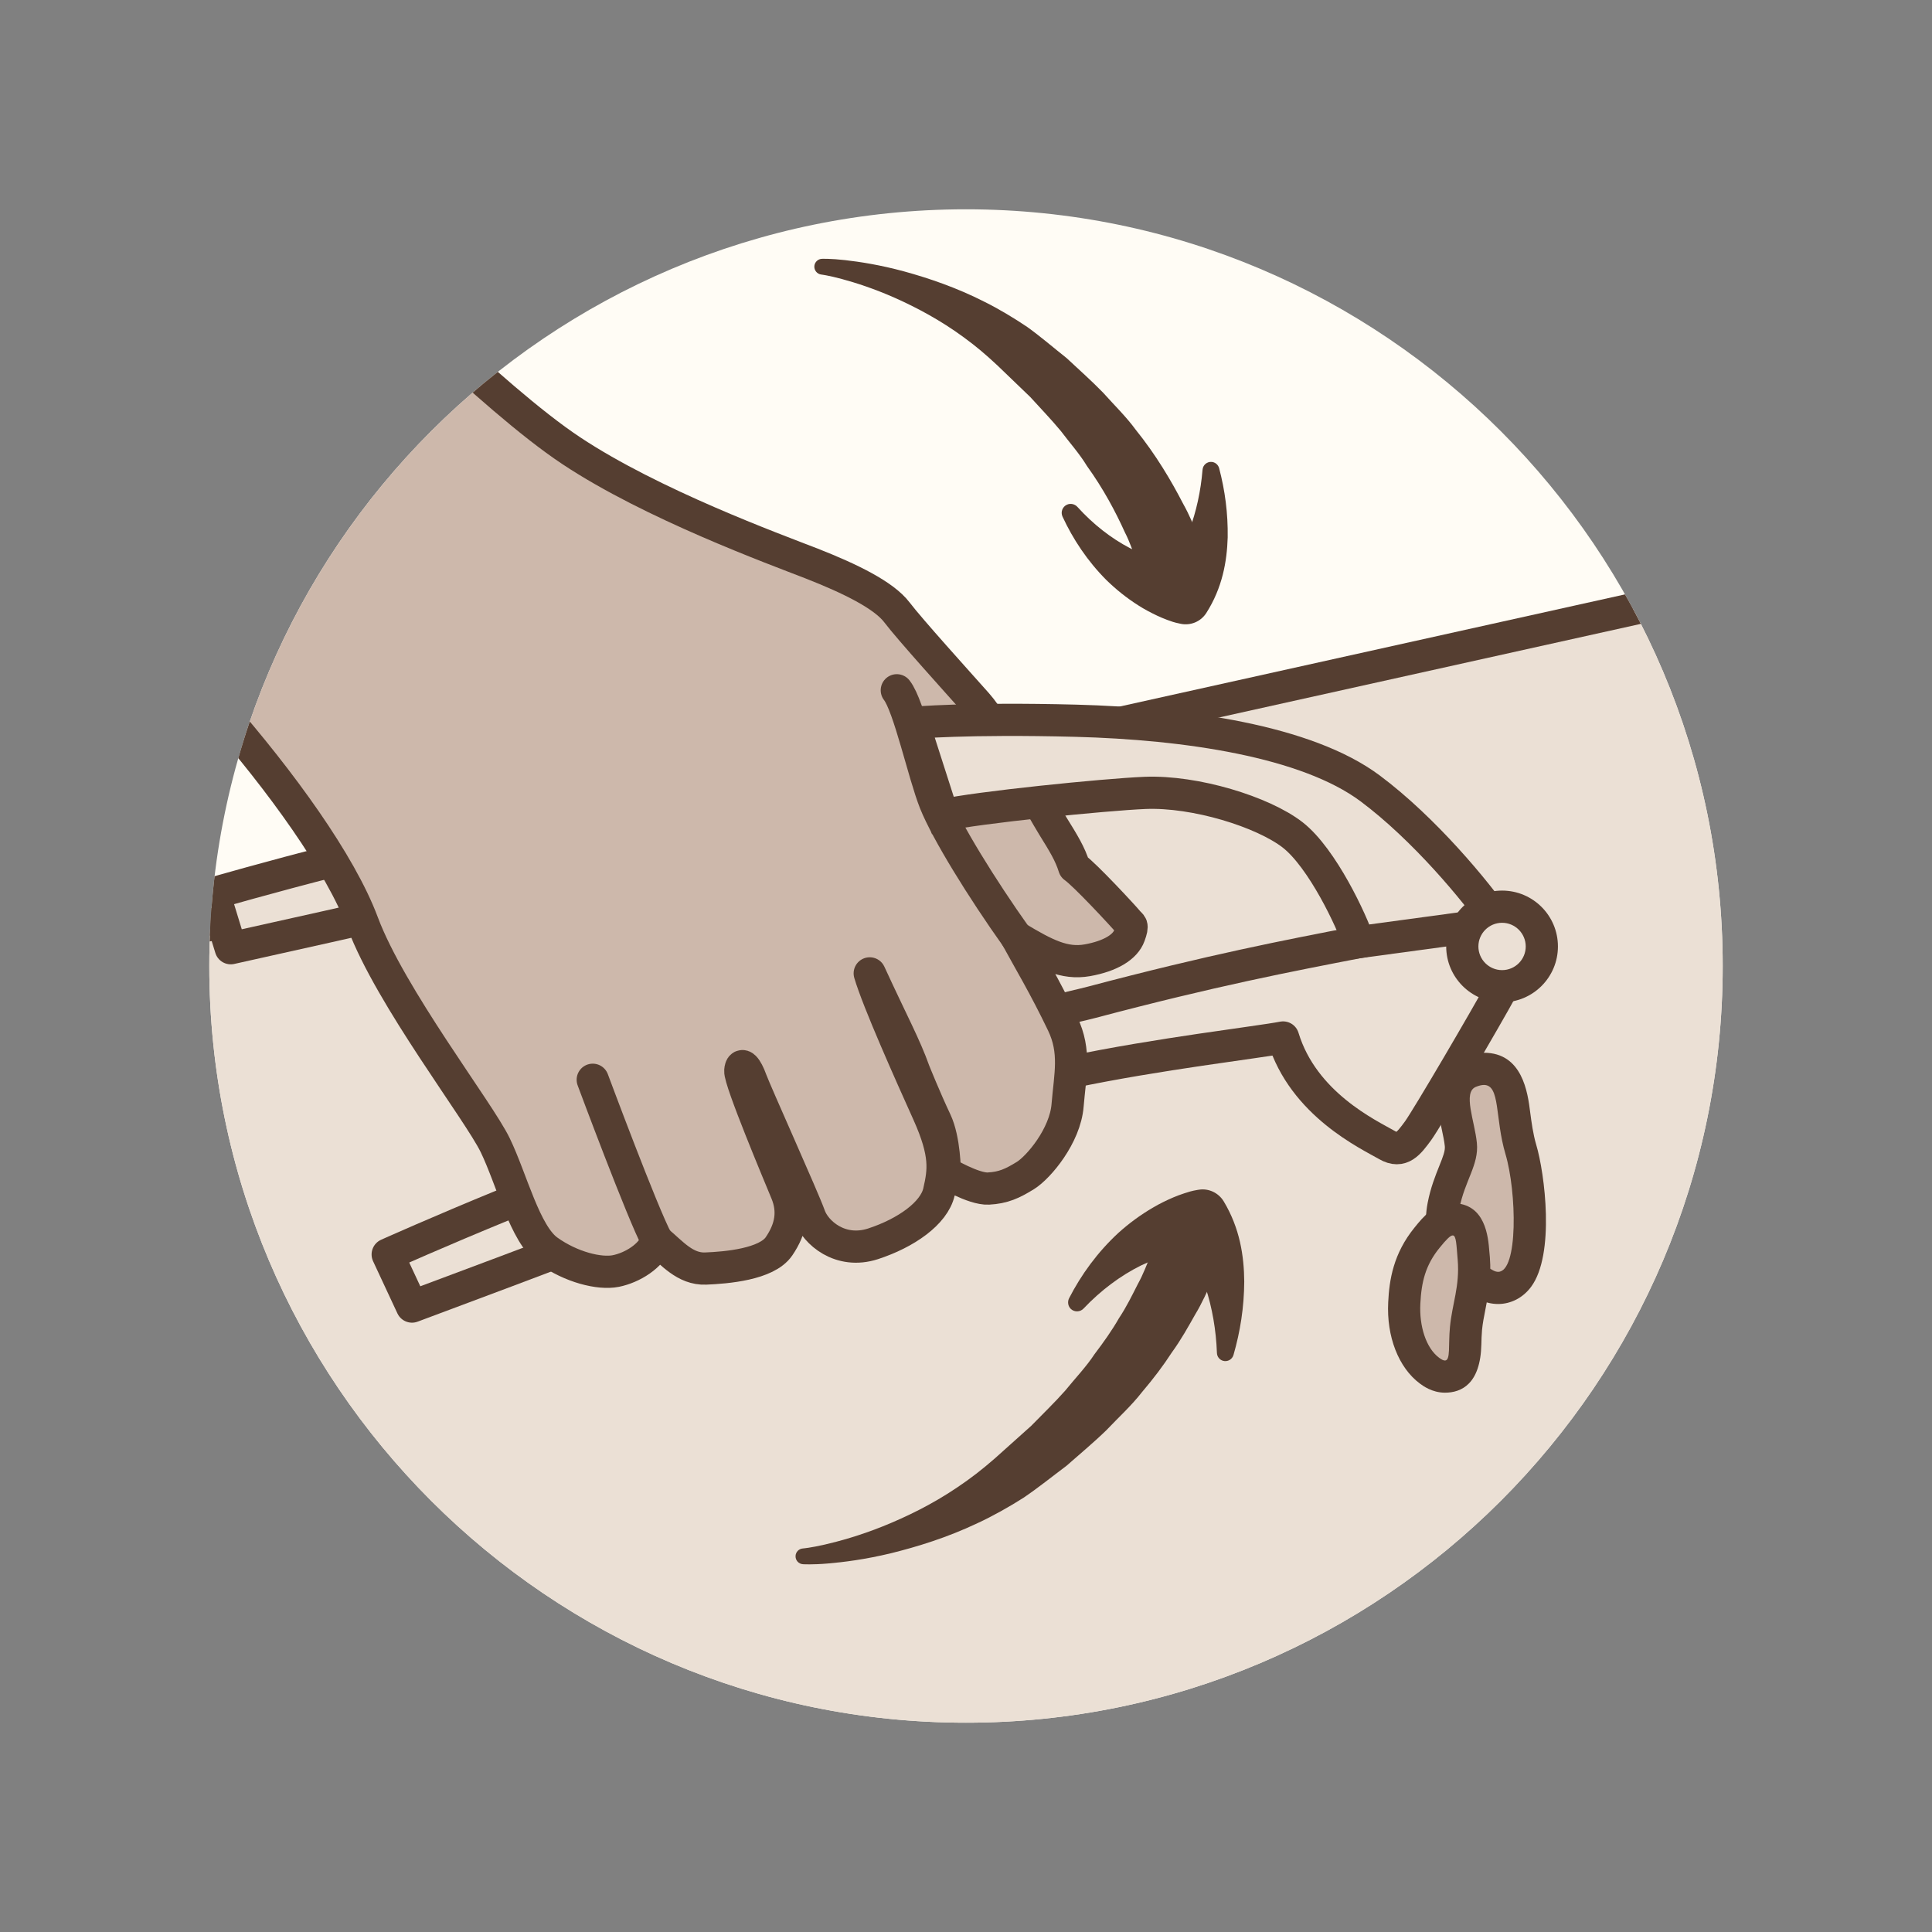 <?xml version="1.0" encoding="utf-8"?>
<!-- Generator: Adobe Illustrator 16.0.0, SVG Export Plug-In . SVG Version: 6.00 Build 0)  -->
<!DOCTYPE svg PUBLIC "-//W3C//DTD SVG 1.1//EN" "http://www.w3.org/Graphics/SVG/1.1/DTD/svg11.dtd">
<svg version="1.1" id="Layer_1" xmlns="http://www.w3.org/2000/svg" xmlns:xlink="http://www.w3.org/1999/xlink" x="0px" y="0px"
	 width="60px" height="60px" viewBox="0 0 60 60" enable-background="new 0 0 60 60" xml:space="preserve">
<rect x="0" y="0" width="60" height="60" fill="#808080" stroke="none"/>
<g>
	<defs>
		<path id="SVGID_57_" d="M29.999,53.5C17.041,53.5,6.5,42.958,6.5,30c0-12.96,10.541-23.5,23.499-23.5
			C42.958,6.5,53.5,17.04,53.5,30C53.5,42.958,42.958,53.5,29.999,53.5z"/>
	</defs>
	<clipPath id="SVGID_2_">
		<use xlink:href="#SVGID_57_"  overflow="visible"/>
	</clipPath>
	<rect x="0.625" y="0.625" clip-path="url(#SVGID_2_)" fill="#FFFCF5" width="58.75" height="58.75"/>
	<polygon clip-path="url(#SVGID_2_)" fill="#EBE0D5" stroke="#553E31" stroke-miterlimit="10" points="58.75,17.133 -10.48,32.497 
		12.661,60 53.514,51.727 	"/>
	<g clip-path="url(#SVGID_2_)">
		<path fill="#EBE0D5" stroke="#553E31" stroke-linecap="round" stroke-linejoin="round" stroke-miterlimit="10" d="M22.659,36.941
			c-0.576,0.154-1.145,0.334-1.684,0.544c-3.175,1.228-8.18,3.092-8.18,3.092l-0.755-1.619c0,0,6.313-2.835,10.176-3.915"/>
		<path fill="#EBE0D5" stroke="#553E31" stroke-linecap="round" stroke-linejoin="round" stroke-miterlimit="10" d="M17.438,27.212
			c-0.592,0.073-1.181,0.171-1.743,0.306c-3.314,0.777-8.529,1.93-8.529,1.93l-0.524-1.71c0,0,6.645-1.933,10.621-2.466"/>
		<path fill="#EBE0D5" stroke="#553E31" stroke-linecap="round" stroke-linejoin="round" stroke-miterlimit="10" d="M32.81,31.399
			c0.391-0.11,0.76-0.185,1.088-0.271c3.771-0.999,6.104-1.444,8.297-1.869c1.863-0.361,2.951-0.509,4.332-0.587v-0.001
			c0.121,0.176,0.215,0.323,0.275,0.433c0.408,0.743,0.332,0.692-0.154,1.589c-0.486,0.895-2.33,4.044-2.611,4.428
			c-0.283,0.384-0.512,0.7-0.955,0.444c-0.58-0.333-2.604-1.272-3.234-3.345c-0.781,0.15-3.896,0.51-6.594,1.077L32.81,31.399z"/>
		<path fill="#CDB8AB" stroke="#553E31" stroke-linecap="round" stroke-linejoin="round" stroke-miterlimit="10" d="M1.405,17.03
			c2.506,1.462,8.48,7.937,9.859,11.628c0.86,2.304,3.604,5.848,4.115,6.906c0.513,1.059,0.922,2.765,1.639,3.276
			c0.716,0.513,1.596,0.734,2.107,0.633c0.512-0.104,1.101-0.462,1.28-0.947c0.461,0.384,0.871,0.896,1.51,0.87
			c0.64-0.026,1.896-0.128,2.278-0.691c0.385-0.563,0.462-1.101,0.232-1.664c-0.232-0.563-1.46-3.482-1.435-3.789
			c0.025-0.307,0.205-0.078,0.333,0.281c0.127,0.357,1.639,3.711,1.819,4.224c0.178,0.513,0.946,1.203,1.971,0.871
			c1.023-0.334,1.895-0.946,2.048-1.612c0.153-0.666,0.23-1.178-0.332-2.433c-0.565-1.255-1.562-3.482-1.819-4.354
			c0.709,1.542,1.101,2.253,1.382,3.047c0,0,0.346,0.861,0.667,1.538c0.28,0.589,0.282,1.586,0.282,1.586s0.895,0.538,1.355,0.512
			c0.462-0.025,0.742-0.153,1.154-0.408c0.408-0.256,1.229-1.229,1.305-2.177c0.078-0.947,0.262-1.666-0.154-2.535
			c-0.563-1.177-1.074-2.022-1.434-2.688c0.896,0.539,1.486,0.845,2.203,0.718c0.717-0.129,1.176-0.41,1.305-0.769
			c0.129-0.357,0.051-0.307-0.051-0.436c-0.102-0.127-1.332-1.459-1.664-1.688c-0.127-0.411-0.332-0.743-0.666-1.281
			c-0.332-0.537-1.74-3.097-2.355-3.788c-0.614-0.691-2.075-2.304-2.484-2.842c-0.408-0.538-1.458-1.049-2.636-1.512
			c-1.178-0.459-4.966-1.842-7.475-3.507c-2.509-1.663-6.503-5.811-8.397-7.321c-1.895-1.512-13.21,7.117-13.21,7.117
			S-1.102,15.568,1.405,17.03z"/>
		<path fill="#EBE0D5" stroke="#553E31" stroke-miterlimit="10" d="M42.194,29.259c-0.207-0.642-1.127-2.612-2.049-3.33
			c-0.922-0.716-3.023-1.368-4.584-1.305c-1.254,0.052-5.237,0.455-6.282,0.694l-0.921-2.869c0,0,1.647-0.154,5.054-0.066
			c3.402,0.09,7.166,0.628,9.139,2.101c1.678,1.253,3.283,3.185,3.975,4.188L42.194,29.259z"/>
		<path fill="#FFFFFF" stroke="#553E31" stroke-linecap="round" stroke-linejoin="round" stroke-miterlimit="10" d="M18.408,33.533
			c0,0,1.562,4.198,1.998,4.993"/>
		<g>
			<path fill="#EBE0D5" d="M46.649,30.629c-0.682,0-1.236-0.554-1.236-1.235s0.555-1.235,1.236-1.235
				c0.68,0,1.234,0.554,1.234,1.235S47.329,30.629,46.649,30.629z"/>
			<path fill="#553E31" d="M46.649,28.658c0.404,0,0.734,0.33,0.734,0.735s-0.328,0.735-0.734,0.735s-0.736-0.33-0.736-0.735
				C45.913,28.987,46.243,28.658,46.649,28.658 M46.649,27.658c-0.957,0-1.736,0.778-1.736,1.735s0.779,1.735,1.736,1.735
				s1.734-0.778,1.734-1.735S47.606,27.658,46.649,27.658L46.649,27.658z"/>
		</g>
		<g>
			<path fill="#CDB8AB" d="M46.526,39.998c-0.129,0-0.256-0.033-0.381-0.098c-1.049-0.548-1.516-1.418-1.316-2.45
				c0.08-0.424,0.213-0.755,0.332-1.048c0.135-0.34,0.234-0.585,0.207-0.856c-0.018-0.183-0.063-0.383-0.104-0.577
				c-0.125-0.588-0.297-1.394,0.373-1.675c0.162-0.067,0.309-0.1,0.447-0.1c0.76,0,0.861,0.782,0.941,1.41
				c0.045,0.334,0.094,0.712,0.205,1.091c0.289,0.973,0.477,3.22-0.084,3.974C46.989,39.881,46.769,39.998,46.526,39.998z"/>
			<path fill="#553E31" d="M46.085,33.694c0.514,0,0.338,1.031,0.668,2.144c0.35,1.177,0.402,3.66-0.227,3.66
				c-0.047,0-0.096-0.014-0.148-0.041c-0.785-0.41-1.23-1.024-1.059-1.912c0.17-0.888,0.613-1.365,0.547-2.048
				c-0.068-0.684-0.443-1.57-0.035-1.742C45.931,33.714,46.015,33.694,46.085,33.694 M46.085,32.694L46.085,32.694
				c-0.207,0-0.414,0.045-0.637,0.138c-1.057,0.443-0.807,1.612-0.672,2.241c0.039,0.186,0.08,0.377,0.094,0.523
				c0.014,0.142-0.049,0.31-0.174,0.62c-0.119,0.298-0.268,0.668-0.359,1.141c-0.24,1.247,0.334,2.336,1.578,2.986
				c0.195,0.103,0.402,0.154,0.611,0.154c0.396,0,0.77-0.193,1.021-0.53c0.752-1.009,0.426-3.533,0.162-4.415
				c-0.1-0.34-0.146-0.697-0.188-1.012C47.446,33.941,47.284,32.694,46.085,32.694L46.085,32.694z"/>
		</g>
		<g>
			<path fill="#CDB8AB" d="M44.872,42.752c-0.209,0-0.375-0.107-0.482-0.188c-0.525-0.393-0.824-1.197-0.777-2.098
				c0.031-0.642,0.139-1.332,0.707-2.031c0.279-0.343,0.486-0.567,0.797-0.567c0.557,0,0.602,0.577,0.639,1.041l0.014,0.176
				c0.049,0.593-0.041,1.048-0.129,1.488c-0.043,0.221-0.088,0.441-0.111,0.685c-0.016,0.175-0.02,0.339-0.023,0.48
				c-0.008,0.354-0.021,1.015-0.631,1.015C44.874,42.752,44.874,42.752,44.872,42.752z"/>
			<path fill="#553E31" d="M45.116,38.367c0.109,0,0.113,0.271,0.154,0.759c0.068,0.818-0.172,1.365-0.24,2.083
				c-0.055,0.576,0.023,1.043-0.156,1.043c-0.045,0-0.104-0.027-0.184-0.088c-0.41-0.307-0.615-0.99-0.58-1.673
				c0.033-0.683,0.162-1.206,0.598-1.74C44.919,38.49,45.042,38.367,45.116,38.367 M45.116,37.367c-0.572,0-0.912,0.417-1.184,0.753
				c-0.662,0.813-0.787,1.63-0.82,2.322c-0.055,1.063,0.32,2.03,0.979,2.522c0.092,0.069,0.381,0.287,0.783,0.287
				c0.502,0,1.105-0.261,1.131-1.504c0.004-0.131,0.006-0.282,0.021-0.444c0.02-0.21,0.061-0.416,0.104-0.634
				c0.09-0.452,0.191-0.965,0.139-1.626l-0.016-0.175C46.218,38.42,46.136,37.367,45.116,37.367L45.116,37.367z"/>
		</g>
		<path fill="#FFFFFF" stroke="#553E31" stroke-linecap="round" stroke-linejoin="round" stroke-miterlimit="10" d="M27.851,21.437
			c0.382,0.486,0.832,2.593,1.189,3.49c0.36,0.896,1.452,2.667,2.527,4.177"/>
	</g>
	<g clip-path="url(#SVGID_2_)">
		<g>
			<path fill="#553E31" d="M36.01,18.654c0.001,0-0.229-0.188-0.435-0.579c-0.099-0.205-0.198-0.443-0.292-0.688
				c-0.101-0.254-0.189-0.545-0.35-0.857c-0.285-0.631-0.665-1.349-1.177-2.059c-0.226-0.375-0.532-0.716-0.812-1.087
				c-0.295-0.358-0.628-0.7-0.948-1.054c-0.343-0.33-0.686-0.66-1.023-0.984c-0.379-0.354-0.675-0.602-1.048-0.874
				c-0.715-0.526-1.464-0.923-2.126-1.218c-0.664-0.295-1.246-0.479-1.655-0.589c-0.413-0.112-0.636-0.138-0.636-0.138
				c-0.134-0.015-0.231-0.136-0.217-0.271c0.014-0.122,0.116-0.214,0.235-0.218c0,0,0.278-0.01,0.724,0.041
				c0.449,0.051,1.086,0.148,1.835,0.352c0.747,0.206,1.616,0.496,2.499,0.947c0.428,0.211,0.93,0.514,1.316,0.775
				c0.438,0.316,0.813,0.642,1.226,0.969c0.381,0.356,0.773,0.703,1.134,1.075c0.346,0.387,0.715,0.744,1.01,1.148
				c0.627,0.777,1.109,1.591,1.476,2.305c0.197,0.347,0.336,0.706,0.472,1.012c0.148,0.314,0.223,0.576,0.252,0.79
				c0.065,0.438-0.009,0.725-0.008,0.725c-0.124,0.484-0.617,0.777-1.103,0.653C36.229,18.798,36.108,18.734,36.01,18.654z"/>
		</g>
		<g>
			<path fill="#553E31" d="M37.861,14.539c0.183,0.695,0.277,1.399,0.266,2.152c-0.023,0.745-0.164,1.561-0.664,2.346
				c-0.173,0.271-0.49,0.396-0.788,0.337l-0.032-0.007c-0.188-0.037-0.272-0.072-0.393-0.115c-0.112-0.041-0.215-0.087-0.318-0.134
				c-0.203-0.097-0.398-0.199-0.58-0.317c-0.367-0.232-0.697-0.499-0.994-0.789c-0.587-0.59-1.035-1.265-1.361-1.969
				c-0.064-0.14-0.003-0.305,0.137-0.369c0.113-0.053,0.246-0.02,0.326,0.068c0.484,0.535,1.044,0.975,1.637,1.283
				c0.299,0.15,0.605,0.268,0.911,0.347c0.152,0.042,0.306,0.067,0.454,0.087c0.073,0.008,0.147,0.016,0.216,0.017
				c0.06,0.002,0.157,0.003,0.153-0.011l-0.819,0.329c0.369-0.255,0.7-0.747,0.92-1.321c0.219-0.574,0.36-1.228,0.413-1.873
				l0.002-0.015c0.012-0.145,0.139-0.252,0.283-0.24C37.742,14.354,37.833,14.436,37.861,14.539z"/>
		</g>
	</g>
	<g clip-path="url(#SVGID_2_)">
		<g>
			<path fill="#553E31" d="M37.977,38.168c0,0,0.059,0.305-0.031,0.769c-0.041,0.227-0.129,0.503-0.297,0.83
				c-0.154,0.32-0.313,0.697-0.534,1.06c-0.211,0.372-0.434,0.778-0.723,1.175c-0.266,0.412-0.577,0.821-0.922,1.226
				c-0.326,0.421-0.731,0.788-1.111,1.189c-0.396,0.385-0.825,0.74-1.241,1.107c-0.449,0.335-0.859,0.67-1.335,0.992
				c-0.422,0.27-0.96,0.573-1.423,0.786c-0.953,0.453-1.886,0.736-2.688,0.935c-0.804,0.194-1.486,0.279-1.965,0.319
				c-0.477,0.041-0.771,0.022-0.771,0.022c-0.135-0.008-0.237-0.124-0.229-0.26c0.007-0.123,0.105-0.22,0.226-0.229
				c0,0,0.241-0.019,0.687-0.122c0.441-0.102,1.071-0.274,1.792-0.563c0.72-0.289,1.537-0.682,2.324-1.217
				c0.41-0.275,0.741-0.531,1.158-0.893c0.374-0.335,0.753-0.675,1.133-1.015c0.355-0.366,0.726-0.72,1.055-1.093
				c0.313-0.387,0.654-0.74,0.911-1.133c0.284-0.374,0.545-0.742,0.757-1.114c0.237-0.355,0.412-0.72,0.581-1.051
				c0.183-0.329,0.29-0.639,0.407-0.908c0.11-0.261,0.225-0.513,0.334-0.728c0.229-0.413,0.47-0.609,0.47-0.609
				c0.381-0.311,0.941-0.253,1.252,0.128C37.889,37.89,37.95,38.029,37.977,38.168z"/>
		</g>
		<g>
			<path fill="#553E31" d="M37.792,42.005c-0.025-0.692-0.146-1.396-0.353-2.023c-0.208-0.626-0.538-1.174-0.927-1.478l0.81,0.356
				c-0.002-0.014-0.105-0.015-0.172-0.013c-0.074-0.001-0.155,0.007-0.234,0.014c-0.161,0.019-0.327,0.043-0.492,0.085
				c-0.332,0.079-0.664,0.199-0.988,0.354c-0.644,0.319-1.252,0.776-1.784,1.337c-0.104,0.112-0.28,0.119-0.393,0.016
				c-0.093-0.086-0.112-0.224-0.059-0.332c0.377-0.734,0.883-1.431,1.529-2.029c0.327-0.295,0.688-0.563,1.085-0.793
				c0.197-0.117,0.407-0.219,0.626-0.313c0.11-0.045,0.221-0.089,0.341-0.127c0.127-0.04,0.219-0.074,0.414-0.106l0.028-0.004
				c0.318-0.054,0.624,0.101,0.781,0.361c0.503,0.837,0.631,1.701,0.637,2.492c-0.005,0.798-0.123,1.546-0.334,2.279
				c-0.041,0.14-0.186,0.22-0.325,0.18c-0.111-0.032-0.186-0.132-0.189-0.242L37.792,42.005z"/>
		</g>
	</g>
</g>
</svg>

